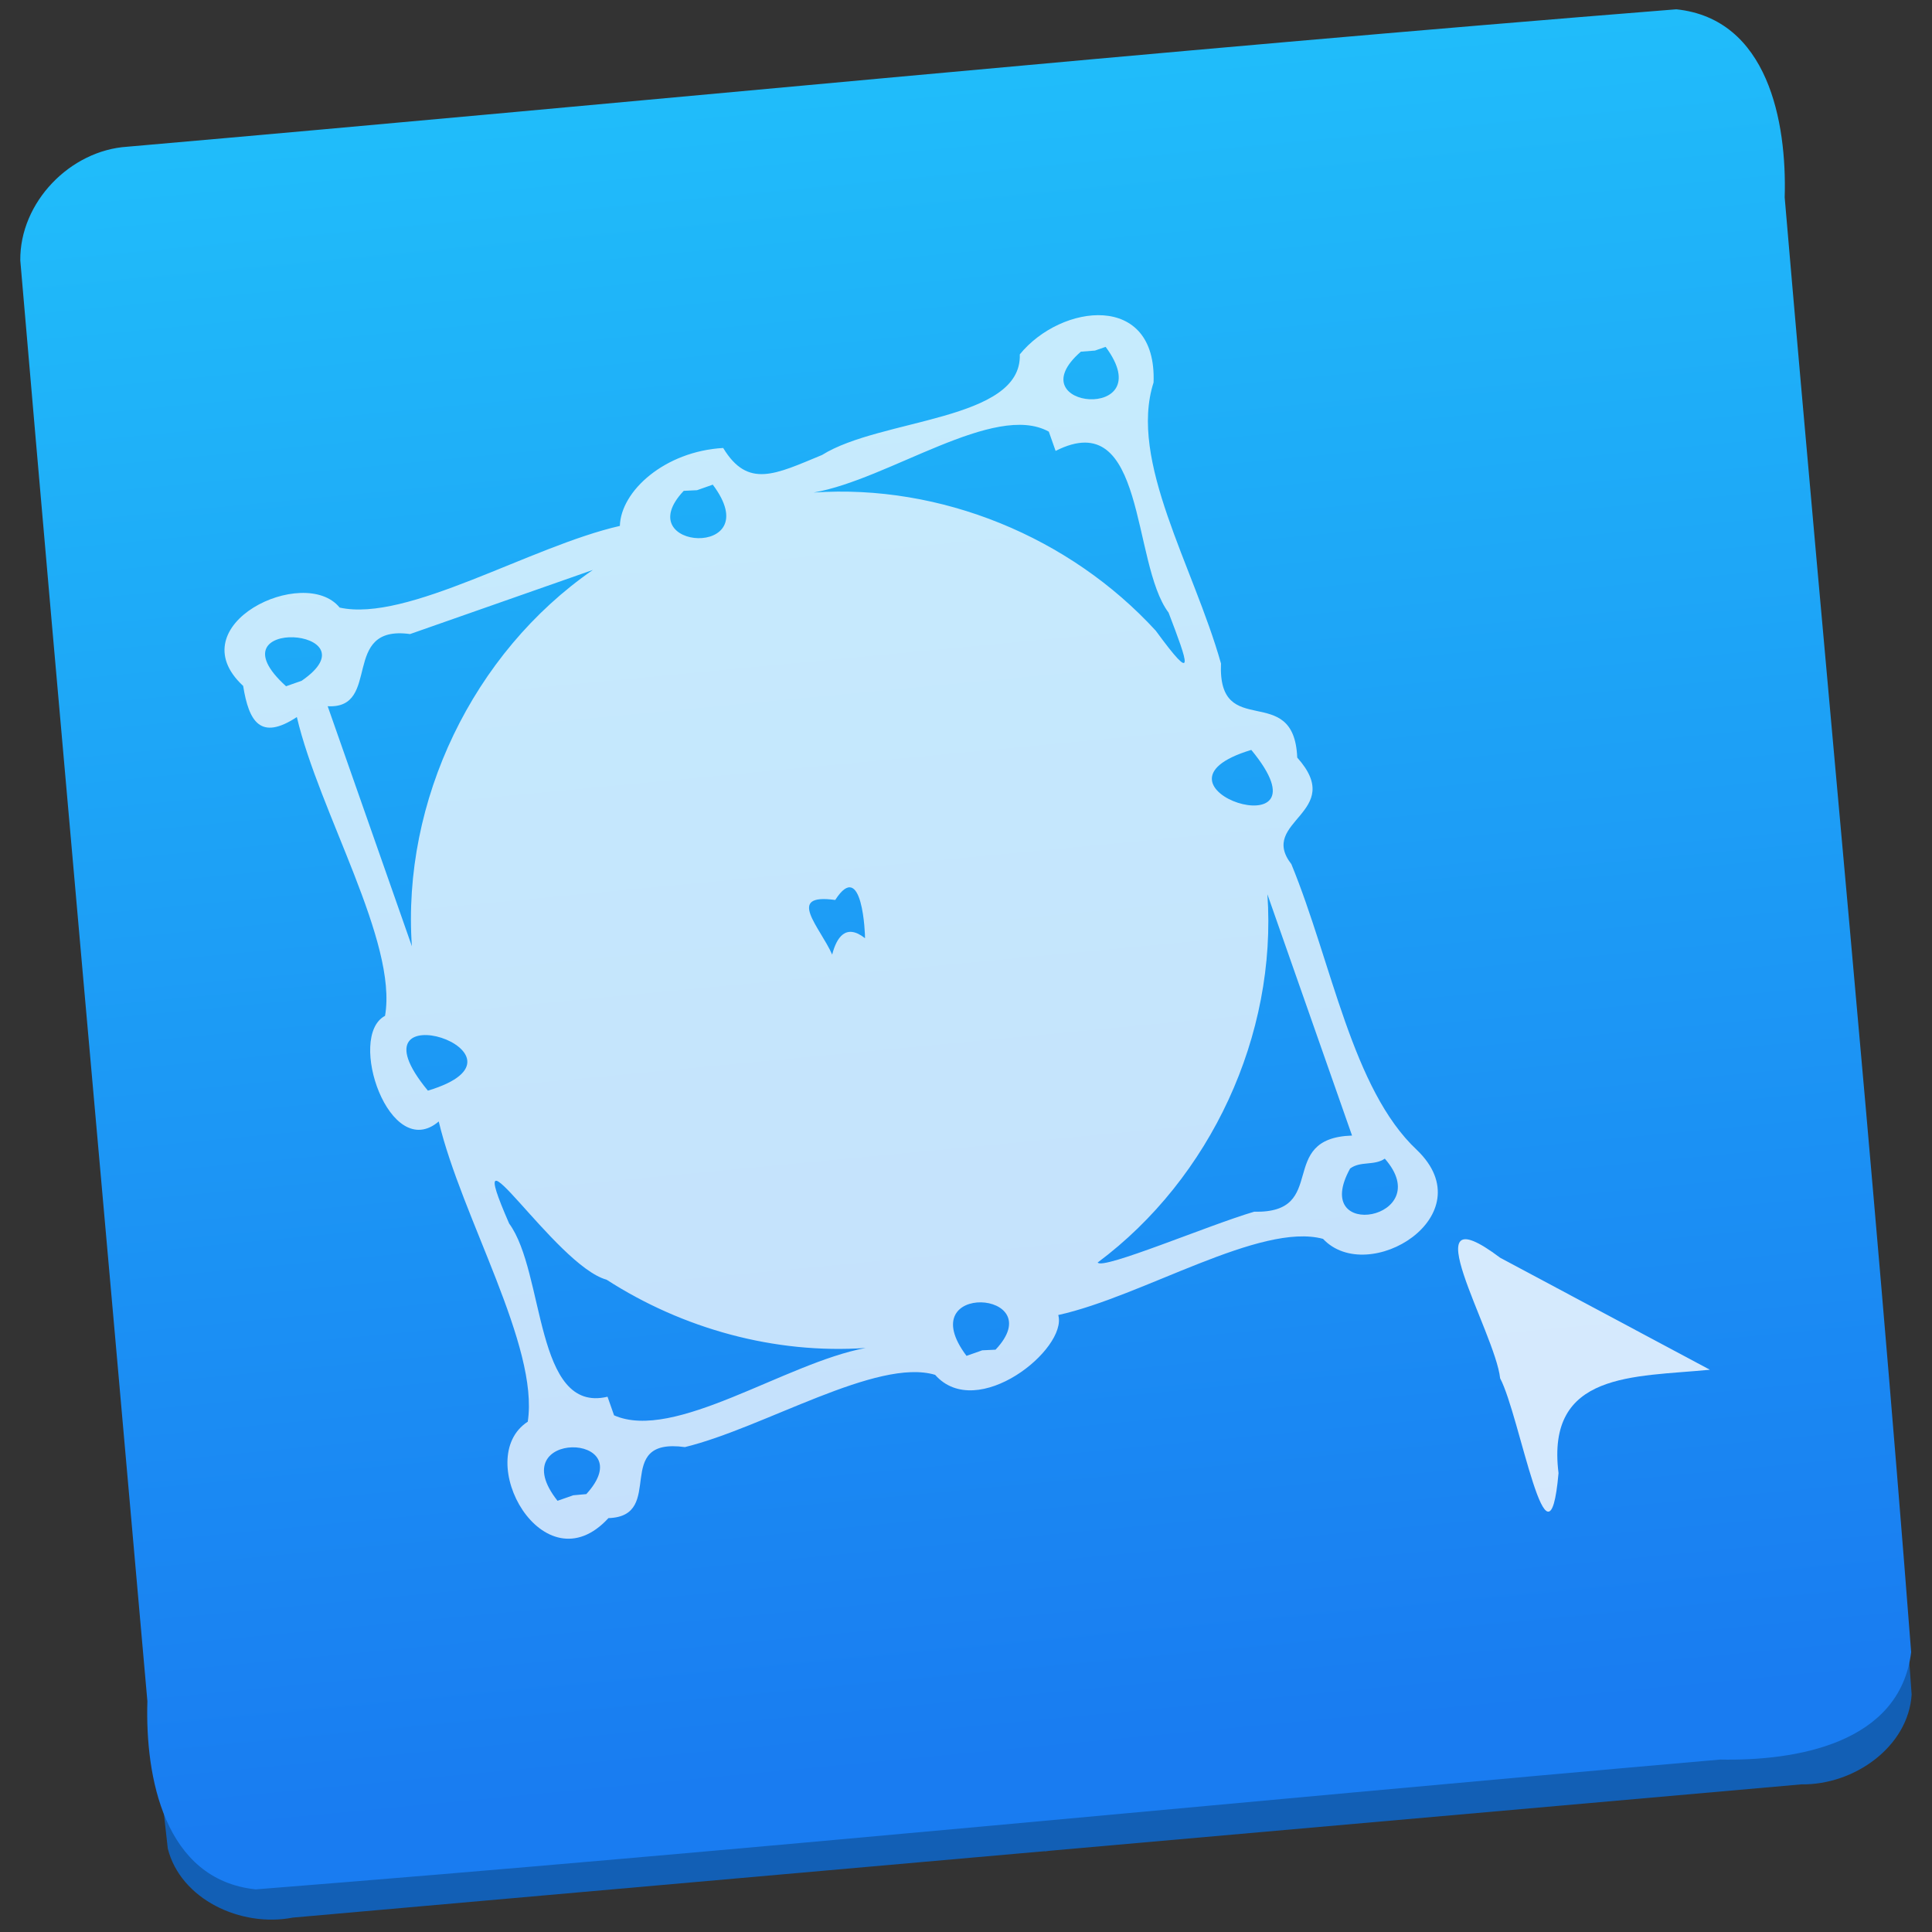 <?xml version="1.0" encoding="UTF-8" standalone="no"?><!DOCTYPE svg PUBLIC "-//W3C//DTD SVG 1.1//EN" "http://www.w3.org/Graphics/SVG/1.1/DTD/svg11.dtd"><svg xmlns="http://www.w3.org/2000/svg" height="64" id="svg27" version="1.1" viewBox="0 0 48 48.0" width="64"><rect x="0" y="0" width="48" height="48.0" fill="#333333" stroke="none"/><linearGradient gradientTransform="matrix(0.338,-0.031,0.03,0.335,2.779,-30.573)" gradientUnits="userSpaceOnUse" id="a" x1="41.749" x2="41.357" y1="226.204" y2="102.257"><stop offset="0" stop-color="#197cf1"/><stop offset="1" stop-color="#20bcfa"/></linearGradient><g id="g17" style="fill:#687681" transform="matrix(0.393,-0.035,0.036,0.387,7.122,-55.646)"><path d="m -23.525,154.669 c 15.943,0.012 31.886,0.024 47.829,0.036 -0.014,18.389 -0.028,36.779 -0.042,55.168 -18.479,-0.014 -36.958,-0.028 -55.437,-0.042 0.117,-16.696 -0.188,-33.407 0.204,-50.094 0.564,-3.395 4.21,-5.403 7.447,-5.067 z" id="path7" style="fill-rule:evenodd"/><g id="g15" style="fill-rule:evenodd" transform="matrix(1.001,3.763e-5,3.763e-5,0.952,0.037,11.69)"><path d="m -23.877,265.806 c 15.92,0.012 31.84,0.024 47.759,0.036 0.015,-19.319 0.029,-38.638 0.044,-57.957 -18.452,-0.014 -36.905,-0.028 -55.357,-0.042 0.087,17.533 -0.23,35.077 0.118,52.603 0.502,3.448 4.092,5.729 7.436,5.36 z" id="path9" style="fill:#125fb5"/><path d="m 71.569,150.28 c -15.92,-0.012 -31.839,-0.024 -47.759,-0.036 -0.015,19.319 -0.029,38.638 -0.044,57.956 18.452,0.014 36.905,0.028 55.357,0.042 -0.087,-17.533 0.23,-35.077 -0.118,-52.603 -0.502,-3.448 -4.092,-5.729 -7.436,-5.36 z" id="path11"/><path d="m 71.368,265.877 c -15.92,-0.012 -31.839,-0.024 -47.759,-0.036 0.015,-19.319 0.029,-38.638 0.044,-57.957 18.452,0.014 36.905,0.028 55.357,0.042 -0.114,17.533 0.177,35.077 -0.198,52.602 -0.508,3.447 -4.101,5.723 -7.444,5.348 z" id="path13" style="fill:#125fb5"/></g></g><path d="M 3.166,3.645 C 15.994,2.526 28.816,1.252 41.648,0.231 c 2.279,0.239 2.749,2.803 2.692,4.673 1.03,12.048 2.214,24.091 3.142,36.143 -0.282,2.282 -2.874,2.705 -4.748,2.669 C 30.606,44.774 18.485,45.983 6.353,46.941 4.075,46.702 3.604,44.138 3.662,42.268 2.612,30.335 1.528,18.405 0.504,6.469 0.49,5.028 1.74,3.735 3.166,3.645 Z" id="rect19" style="fill:url(#a);stroke-width:0.36"/><g id="g25" style="fill:#fff" transform="matrix(0.983,0,0,0.983,-378.984,-493.848)"><path d="m 393.041,520.512 c 0.567,2.409 2.552,5.685 2.229,7.551 -0.977,0.516 0.118,3.724 1.357,2.67 0.578,2.426 2.541,5.683 2.25,7.588 -1.427,0.926 0.401,4.221 2.039,2.437 1.479,-0.046 0.065,-2.049 1.933,-1.795 1.988,-0.484 4.861,-2.266 6.324,-1.826 1.059,1.199 3.354,-0.658 3.112,-1.512 2.125,-0.467 5.11,-2.352 6.692,-1.925 1.14,1.216 4.097,-0.587 2.374,-2.245 -1.639,-1.533 -2.147,-4.723 -3.174,-7.225 -0.853,-1.097 1.398,-1.297 0.148,-2.694 -0.08,-1.954 -2.012,-0.397 -1.927,-2.378 -0.694,-2.46 -2.34,-5.12 -1.704,-7.103 0.085,-2.29 -2.333,-1.996 -3.381,-0.71 0.059,1.685 -3.514,1.613 -4.998,2.543 -1.175,0.485 -1.872,0.858 -2.499,-0.177 -1.473,0.084 -2.586,1.084 -2.611,1.97 -2.253,0.512 -5.372,2.442 -7.082,2.064 -0.891,-1.095 -4.105,0.436 -2.439,1.98 0.145,0.905 0.437,1.392 1.357,0.787 z m -0.273,-0.779 c -1.971,-1.785 2.329,-1.469 0.394,-0.138 l -0.394,0.138 z m 24.396,1.609 c 2.173,2.632 -3.083,0.93 0,0 z m -20.811,8.612 c -2.173,-2.632 3.084,-0.93 0,0 z m 10.218,-3.439 c -0.308,-0.696 -1.186,-1.556 0.077,-1.38 0.691,-1.076 0.758,0.899 0.753,0.966 -0.489,-0.385 -0.721,-0.01 -0.83,0.414 z m -6.942,13.805 c -1.428,-1.805 2.165,-1.742 0.728,-0.169 l -0.33,0.03 z m 1.264,-2.63 c -1.846,0.44 -1.579,-3.141 -2.486,-4.377 -1.297,-2.964 1.162,1.064 2.462,1.419 1.928,1.243 4.253,1.884 6.547,1.726 -2.029,0.378 -4.835,2.375 -6.358,1.702 z m 9.073,-1.033 c -1.423,-1.892 2.158,-1.663 0.734,-0.156 l -0.336,0.016 z m 10.572,-4.984 c 1.343,1.528 -1.908,2.12 -0.877,0.25 0.261,-0.196 0.609,-0.066 0.877,-0.25 z m -0.828,-0.584 c -1.94,0.064 -0.557,1.97 -2.474,1.925 -1.128,0.329 -3.833,1.48 -3.955,1.284 2.858,-2.129 4.535,-5.749 4.29,-9.307 0.713,2.033 1.426,4.065 2.139,6.098 z m -6.228,-19.934 c 1.422,1.914 -2.296,1.577 -0.626,0.122 l 0.357,-0.028 0.27,-0.094 z m -1.264,2.63 c 2.293,-1.164 1.91,2.834 2.855,4.087 0.491,1.289 0.702,1.859 -0.323,0.458 -2.171,-2.37 -5.434,-3.714 -8.648,-3.493 1.892,-0.326 4.574,-2.297 5.944,-1.539 z m -8.665,0.853 c 1.423,1.892 -2.158,1.663 -0.734,0.156 l 0.336,-0.016 z m -3.035,2.158 c -3.026,2.096 -4.824,5.836 -4.57,9.508 -0.709,-2.022 -1.419,-4.044 -2.128,-6.066 1.377,0.075 0.305,-2.068 2.082,-1.824 1.538,-0.54 3.077,-1.079 4.616,-1.619 z" id="path21" style="opacity:0.744;stroke-width:0.066"/><path d="m 428.754,537.008 c -1.916,0.188 -4.146,0.042 -3.825,2.613 -0.257,2.881 -0.975,-1.457 -1.476,-2.397 -0.124,-1.164 -2.326,-4.795 3e-4,-3.047 1.767,0.944 3.534,1.887 5.301,2.831 z" id="path23" style="opacity:0.814"/></g></svg>